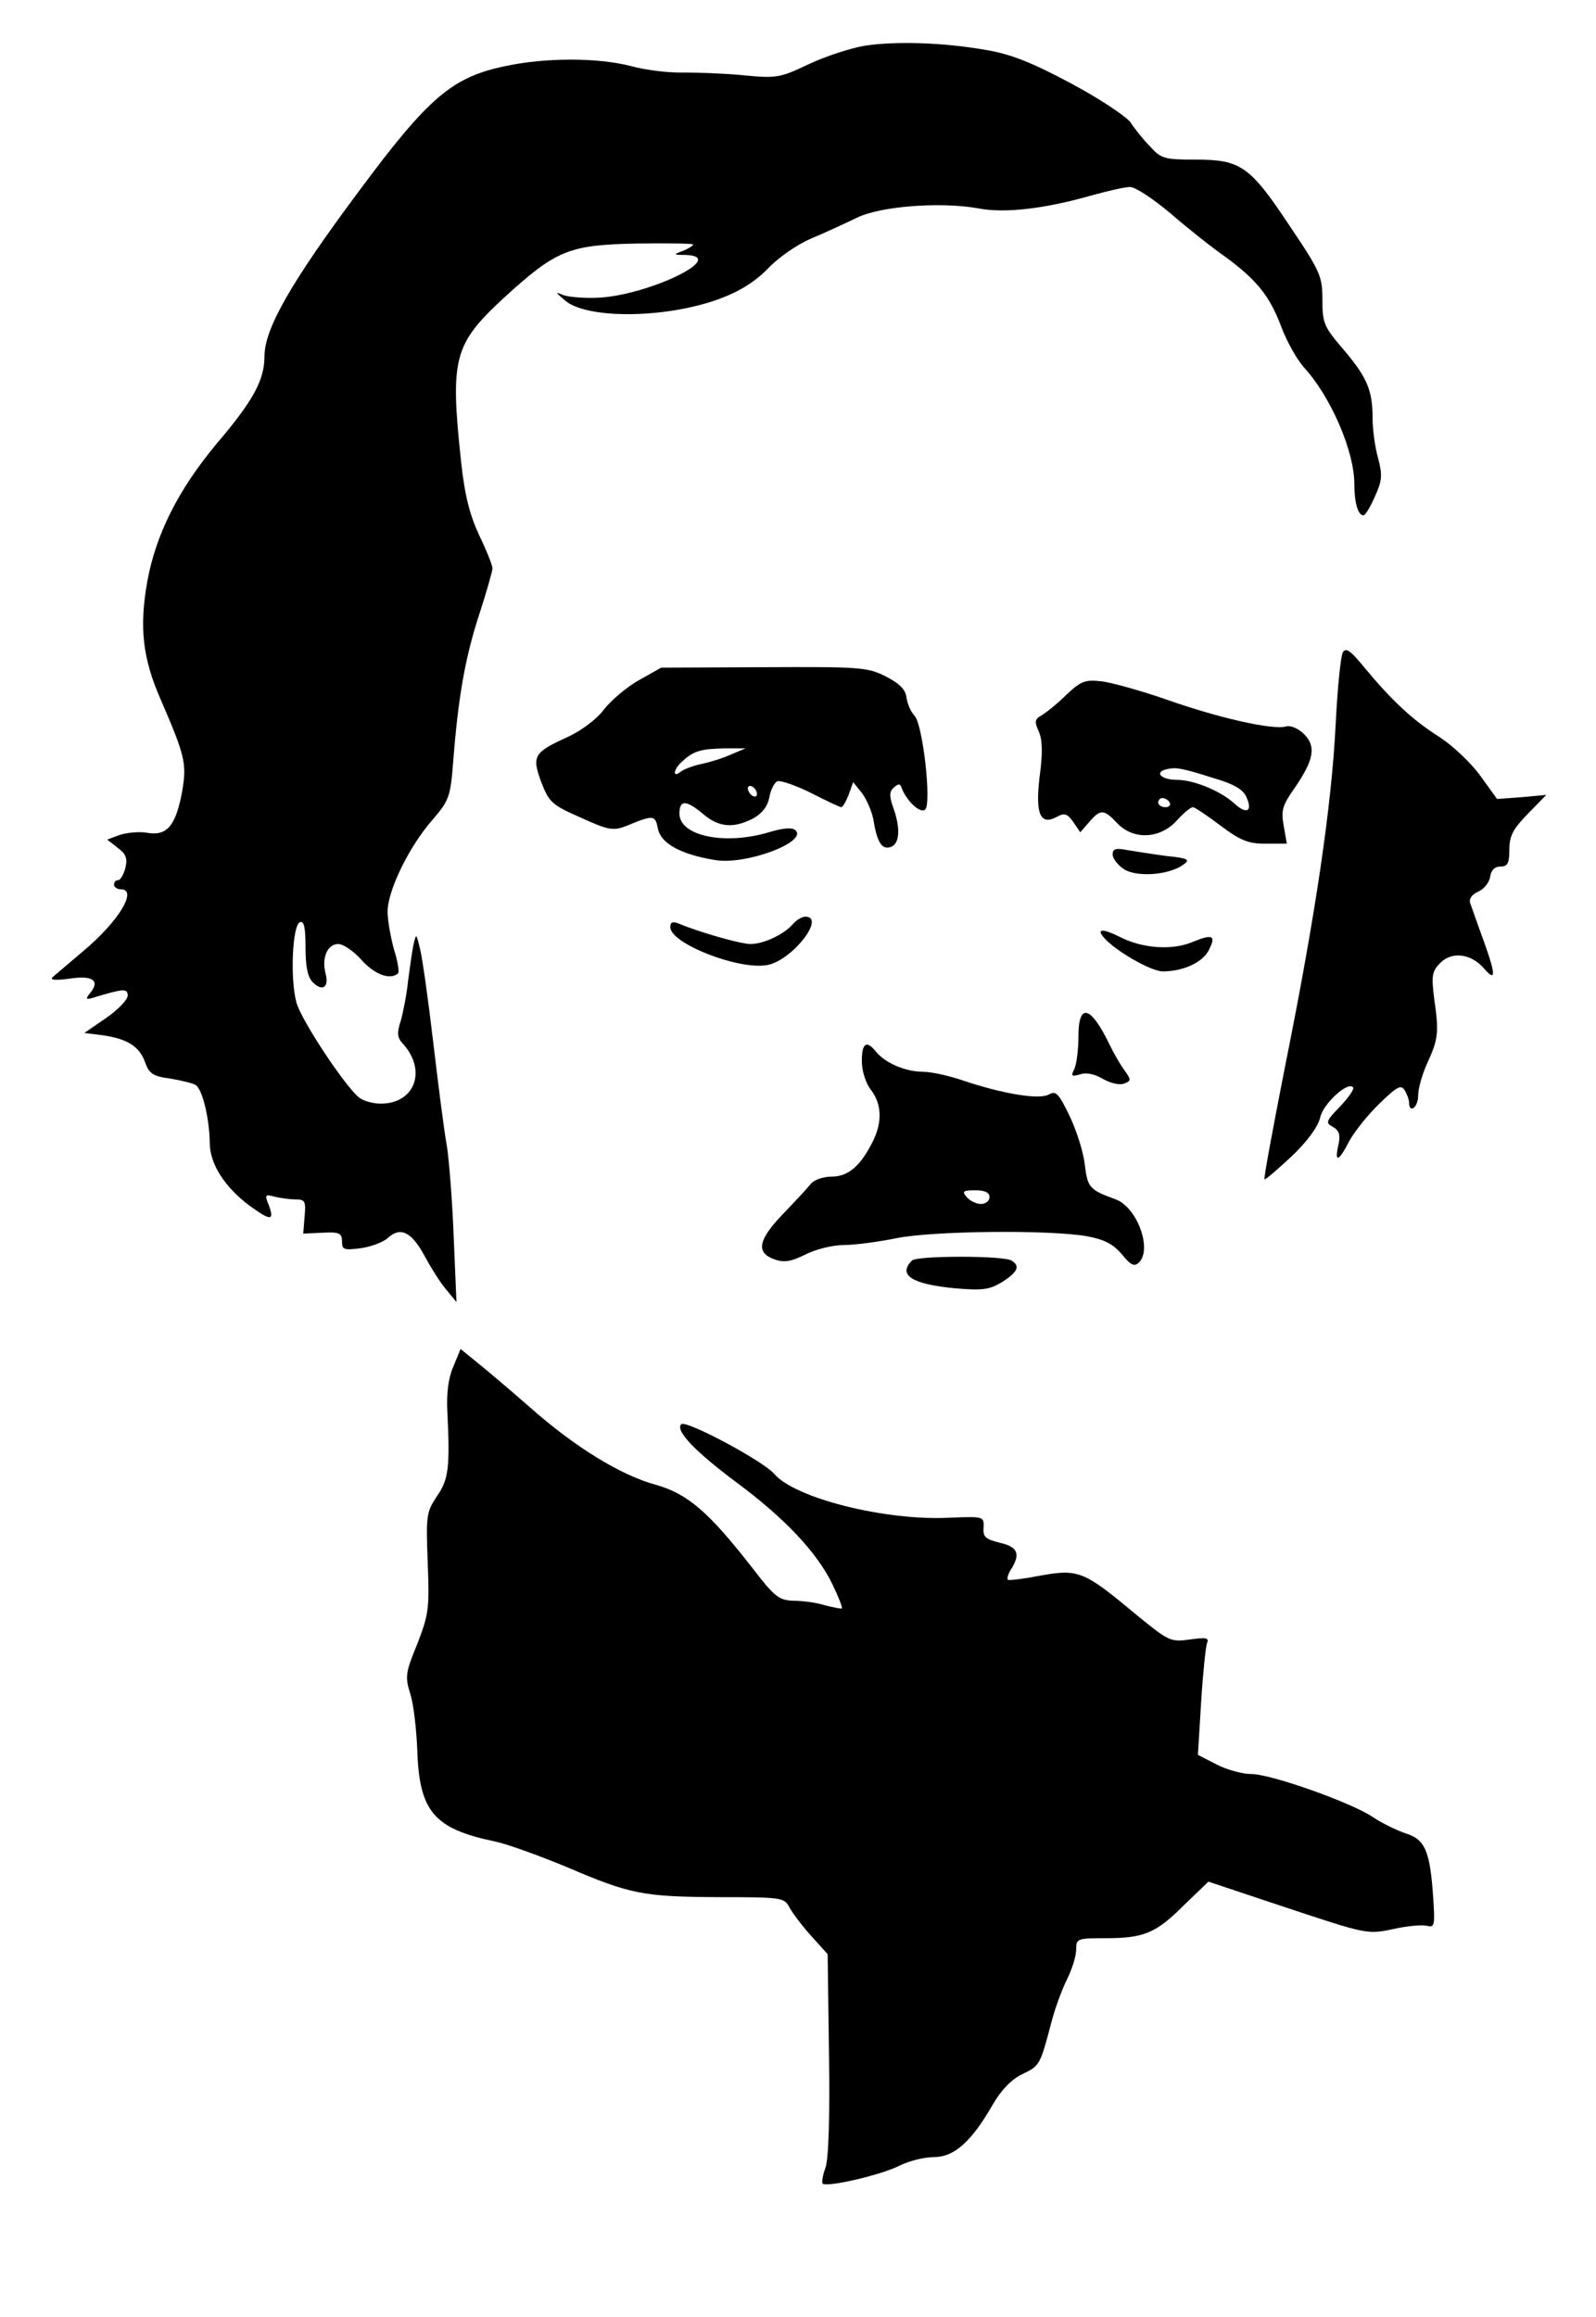 <?xml version="1.0" standalone="no"?>
<!DOCTYPE svg PUBLIC "-//W3C//DTD SVG 20010904//EN"
 "http://www.w3.org/TR/2001/REC-SVG-20010904/DTD/svg10.dtd">
<svg version="1.0" xmlns="http://www.w3.org/2000/svg"
 width="350pt" height="508pt" viewBox="0 0 350 508"
 preserveAspectRatio="xMidYMid meet">

<g transform="translate(0,508) scale(0.1,-0.1)"
fill="#000000" stroke="none">
<path d="M1898 4980 c-31 -5 -87 -23 -125 -41 -63 -30 -71 -31 -143 -24 -41 4
-100 6 -131 6 -31 -1 -82 5 -115 14 -73 19 -188 19 -276 0 -116 -24 -168 -68
-320 -273 -150 -201 -208 -303 -208 -363 0 -52 -24 -97 -105 -192 -84 -101
-133 -198 -152 -302 -18 -101 -10 -169 29 -258 55 -127 58 -142 47 -205 -14
-73 -33 -96 -77 -88 -18 3 -45 0 -60 -5 l-27 -10 23 -18 c18 -13 22 -23 17
-44 -4 -15 -11 -27 -16 -27 -5 0 -9 -4 -9 -10 0 -5 7 -10 15 -10 38 0 -5 -71
-83 -136 -31 -26 -61 -52 -67 -57 -6 -6 7 -7 37 -3 51 8 68 -4 46 -31 -12 -15
-10 -16 12 -9 60 18 70 19 70 3 0 -9 -21 -31 -47 -49 l-48 -33 40 -5 c55 -8
81 -25 93 -59 9 -25 17 -31 55 -36 24 -4 49 -10 56 -14 15 -10 30 -72 31 -127
0 -46 33 -98 89 -139 44 -32 53 -32 41 1 -10 24 -9 26 12 20 13 -3 33 -6 46
-6 21 0 23 -4 20 -37 l-3 -38 43 2 c36 2 42 -1 42 -19 0 -18 4 -20 41 -15 22
3 49 13 59 22 28 26 52 14 80 -37 14 -26 35 -60 48 -75 l23 -28 -6 142 c-3 78
-10 168 -15 200 -6 32 -19 135 -30 228 -11 94 -24 186 -29 205 -8 33 -8 34
-14 10 -3 -14 -8 -50 -12 -80 -3 -30 -11 -70 -16 -88 -9 -27 -8 -37 4 -50 54
-59 27 -132 -48 -132 -17 0 -38 6 -47 13 -31 24 -128 171 -138 209 -14 51 -9
170 8 176 9 3 12 -13 12 -56 0 -42 5 -65 16 -76 21 -21 36 -11 28 19 -9 35 4
65 28 65 11 0 34 -16 51 -35 28 -32 64 -45 80 -29 3 3 -1 27 -9 52 -7 26 -14
63 -14 83 0 46 47 143 99 202 36 42 39 50 45 129 11 140 26 226 57 321 16 49
29 95 29 101 0 6 -13 39 -29 72 -21 45 -32 88 -40 163 -24 225 -16 256 93 357
116 106 143 117 293 120 68 1 123 0 123 -2 0 -3 -10 -9 -22 -14 -22 -8 -22 -9
5 -9 98 -3 -86 -91 -196 -94 -29 -1 -61 2 -72 6 -18 8 -17 6 3 -11 47 -42 219
-41 338 2 46 17 78 37 107 66 22 24 65 54 96 67 31 13 76 34 101 46 52 25 183
35 266 20 57 -11 144 -1 246 28 36 10 75 19 86 19 12 0 51 -26 89 -58 37 -32
91 -75 120 -95 69 -51 97 -85 123 -154 12 -32 34 -71 49 -88 59 -64 111 -184
111 -256 0 -41 8 -69 20 -69 4 0 15 18 25 41 16 35 17 47 7 85 -7 24 -12 64
-12 88 0 60 -12 89 -65 151 -41 48 -45 56 -45 107 0 52 -4 62 -72 163 -87 131
-107 145 -206 145 -68 0 -76 2 -100 29 -15 15 -34 39 -43 53 -10 13 -68 52
-130 85 -86 46 -132 64 -184 73 -96 17 -199 20 -267 10z"/>
<path d="M2945 3650 c-5 -8 -12 -80 -16 -160 -9 -178 -44 -416 -110 -744 -27
-137 -48 -250 -46 -252 1 -2 28 21 59 50 35 33 58 65 63 85 6 30 60 80 72 67
4 -3 -9 -22 -28 -42 -31 -32 -33 -36 -16 -45 14 -8 17 -18 12 -40 -9 -40 1
-36 24 9 11 20 40 57 66 82 38 37 47 42 55 30 5 -8 10 -21 10 -27 0 -26 20
-12 20 15 0 15 9 47 20 71 24 52 26 67 15 142 -6 50 -5 59 14 78 25 25 66 20
94 -11 28 -33 28 -17 1 58 -14 38 -27 76 -30 84 -3 9 4 19 18 25 13 6 24 20
26 33 2 14 10 22 23 22 15 0 19 7 19 37 0 30 8 45 40 78 l41 42 -54 -5 -54 -4
-36 50 c-20 28 -60 66 -89 85 -60 38 -104 79 -164 151 -31 38 -42 47 -49 36z"/>
<path d="M1402 3589 c-27 -15 -61 -44 -77 -64 -16 -22 -50 -47 -80 -61 -75
-34 -79 -42 -58 -99 17 -44 23 -50 87 -78 61 -28 71 -29 100 -18 60 25 63 24
69 -7 7 -32 51 -56 126 -68 66 -11 201 39 176 65 -7 7 -26 6 -59 -4 -97 -29
-196 -8 -196 41 0 31 15 30 52 -1 34 -29 66 -32 109 -10 20 11 32 26 36 46 3
17 11 33 18 36 7 2 40 -9 74 -26 33 -17 63 -31 66 -31 3 0 10 12 16 27 l10 28
20 -25 c10 -14 22 -41 25 -61 8 -48 19 -63 38 -56 19 7 21 41 5 86 -9 25 -9
35 1 44 10 9 14 9 17 0 11 -30 42 -58 52 -48 14 14 -5 184 -23 205 -8 8 -16
26 -18 40 -2 18 -15 31 -46 47 -40 20 -56 21 -267 20 l-225 -1 -48 -27z m202
-163 c-17 -8 -46 -17 -65 -21 -19 -4 -40 -12 -46 -17 -20 -16 -16 7 5 24 24
22 41 26 92 27 l45 0 -31 -13z m56 -87 c0 -6 -4 -7 -10 -4 -5 3 -10 11 -10 16
0 6 5 7 10 4 6 -3 10 -11 10 -16z"/>
<path d="M2339 3557 c-19 -19 -44 -39 -54 -45 -16 -9 -17 -14 -7 -36 8 -18 9
-46 2 -98 -10 -83 1 -109 38 -89 16 9 23 7 36 -12 l15 -22 20 23 c24 28 32 28
61 -3 35 -37 93 -35 130 5 15 17 31 30 36 30 4 0 31 -18 60 -40 44 -33 61 -40
99 -40 l47 0 -7 40 c-6 34 -2 45 24 82 42 61 48 91 21 118 -13 13 -30 20 -40
17 -29 -8 -145 18 -259 58 -57 20 -122 38 -145 41 -36 4 -45 1 -77 -29z m325
-184 c41 -12 62 -24 69 -40 15 -32 1 -40 -26 -15 -29 27 -89 52 -126 52 -34 0
-50 16 -24 23 22 5 31 4 107 -20z m-99 -53 c3 -5 -1 -10 -9 -10 -9 0 -16 5
-16 10 0 6 4 10 9 10 6 0 13 -4 16 -10z"/>
<path d="M2440 3206 c0 -8 11 -23 25 -32 28 -18 99 -13 130 10 16 11 11 14
-37 19 -30 4 -68 10 -86 13 -25 5 -32 3 -32 -10z"/>
<path d="M1739 3054 c-18 -22 -64 -44 -93 -44 -22 0 -113 26 -158 45 -13 5
-18 3 -18 -8 0 -36 151 -95 213 -83 54 10 129 106 83 106 -7 0 -19 -7 -27 -16z"/>
<path d="M2420 3025 c24 -29 104 -75 130 -75 44 0 86 19 100 45 18 34 10 38
-36 19 -43 -18 -108 -14 -157 11 -38 19 -53 19 -37 0z"/>
<path d="M2365 2808 c0 -29 -4 -61 -9 -72 -8 -16 -6 -17 12 -12 14 5 33 1 51
-10 16 -9 36 -14 46 -10 16 6 16 8 1 29 -9 12 -24 38 -33 57 -41 85 -68 92
-68 18z"/>
<path d="M1890 2753 c0 -22 9 -49 20 -63 24 -31 25 -71 4 -113 -27 -54 -54
-77 -90 -77 -18 0 -39 -7 -46 -16 -7 -9 -34 -38 -60 -65 -55 -57 -61 -85 -21
-100 22 -8 36 -6 69 10 23 12 61 21 85 21 24 0 76 7 115 15 79 16 336 19 419
4 37 -7 56 -17 75 -39 20 -25 28 -28 38 -18 29 29 -4 120 -51 138 -58 21 -62
26 -68 76 -3 27 -18 75 -33 106 -24 50 -30 57 -46 48 -22 -12 -102 2 -186 30
-32 11 -72 20 -91 20 -37 0 -82 19 -102 44 -21 26 -31 19 -31 -21z m280 -298
c0 -8 -8 -15 -19 -15 -10 0 -24 7 -31 15 -11 13 -8 15 19 15 21 0 31 -5 31
-15z"/>
<path d="M2000 2316 c-32 -32 0 -52 95 -61 60 -5 75 -3 103 14 34 22 40 35 20
47 -18 11 -207 11 -218 0z"/>
<path d="M994 2083 c-11 -25 -15 -59 -13 -98 6 -123 3 -149 -23 -186 -23 -35
-24 -42 -20 -146 4 -101 2 -113 -23 -178 -26 -63 -27 -72 -15 -110 7 -22 13
-76 15 -120 4 -137 36 -175 171 -203 28 -6 99 -32 157 -56 140 -60 167 -65
334 -66 137 0 143 -1 154 -22 7 -13 28 -41 48 -63 l36 -40 3 -221 c2 -140 -1
-230 -8 -248 -6 -16 -8 -31 -6 -34 9 -9 129 19 168 39 20 10 54 19 76 19 44 0
82 33 129 115 19 33 42 56 65 67 38 18 39 20 63 111 8 32 24 75 35 97 11 22
20 51 20 65 0 24 2 25 64 25 85 0 111 11 173 73 l53 51 174 -58 c172 -57 175
-58 231 -46 31 7 65 10 75 7 16 -4 17 2 13 62 -7 103 -18 128 -61 141 -20 7
-53 23 -72 36 -48 32 -223 94 -266 94 -19 0 -53 9 -76 21 l-41 21 7 115 c4 64
10 122 13 130 5 12 -2 13 -38 8 -43 -6 -46 -4 -124 60 -108 90 -121 95 -204
80 -36 -7 -68 -11 -71 -9 -2 3 1 14 8 24 20 33 14 48 -25 57 -32 8 -38 13 -36
34 1 24 0 24 -76 21 -140 -7 -338 43 -383 96 -25 29 -194 119 -204 109 -14
-14 31 -60 119 -126 107 -79 179 -155 213 -226 13 -27 22 -50 20 -52 -1 -1
-18 2 -37 7 -18 6 -50 10 -69 10 -31 1 -41 8 -87 68 -98 126 -144 166 -214
186 -78 21 -180 84 -279 172 -41 36 -92 79 -113 96 l-37 30 -16 -39z"/>
</g>
</svg>

